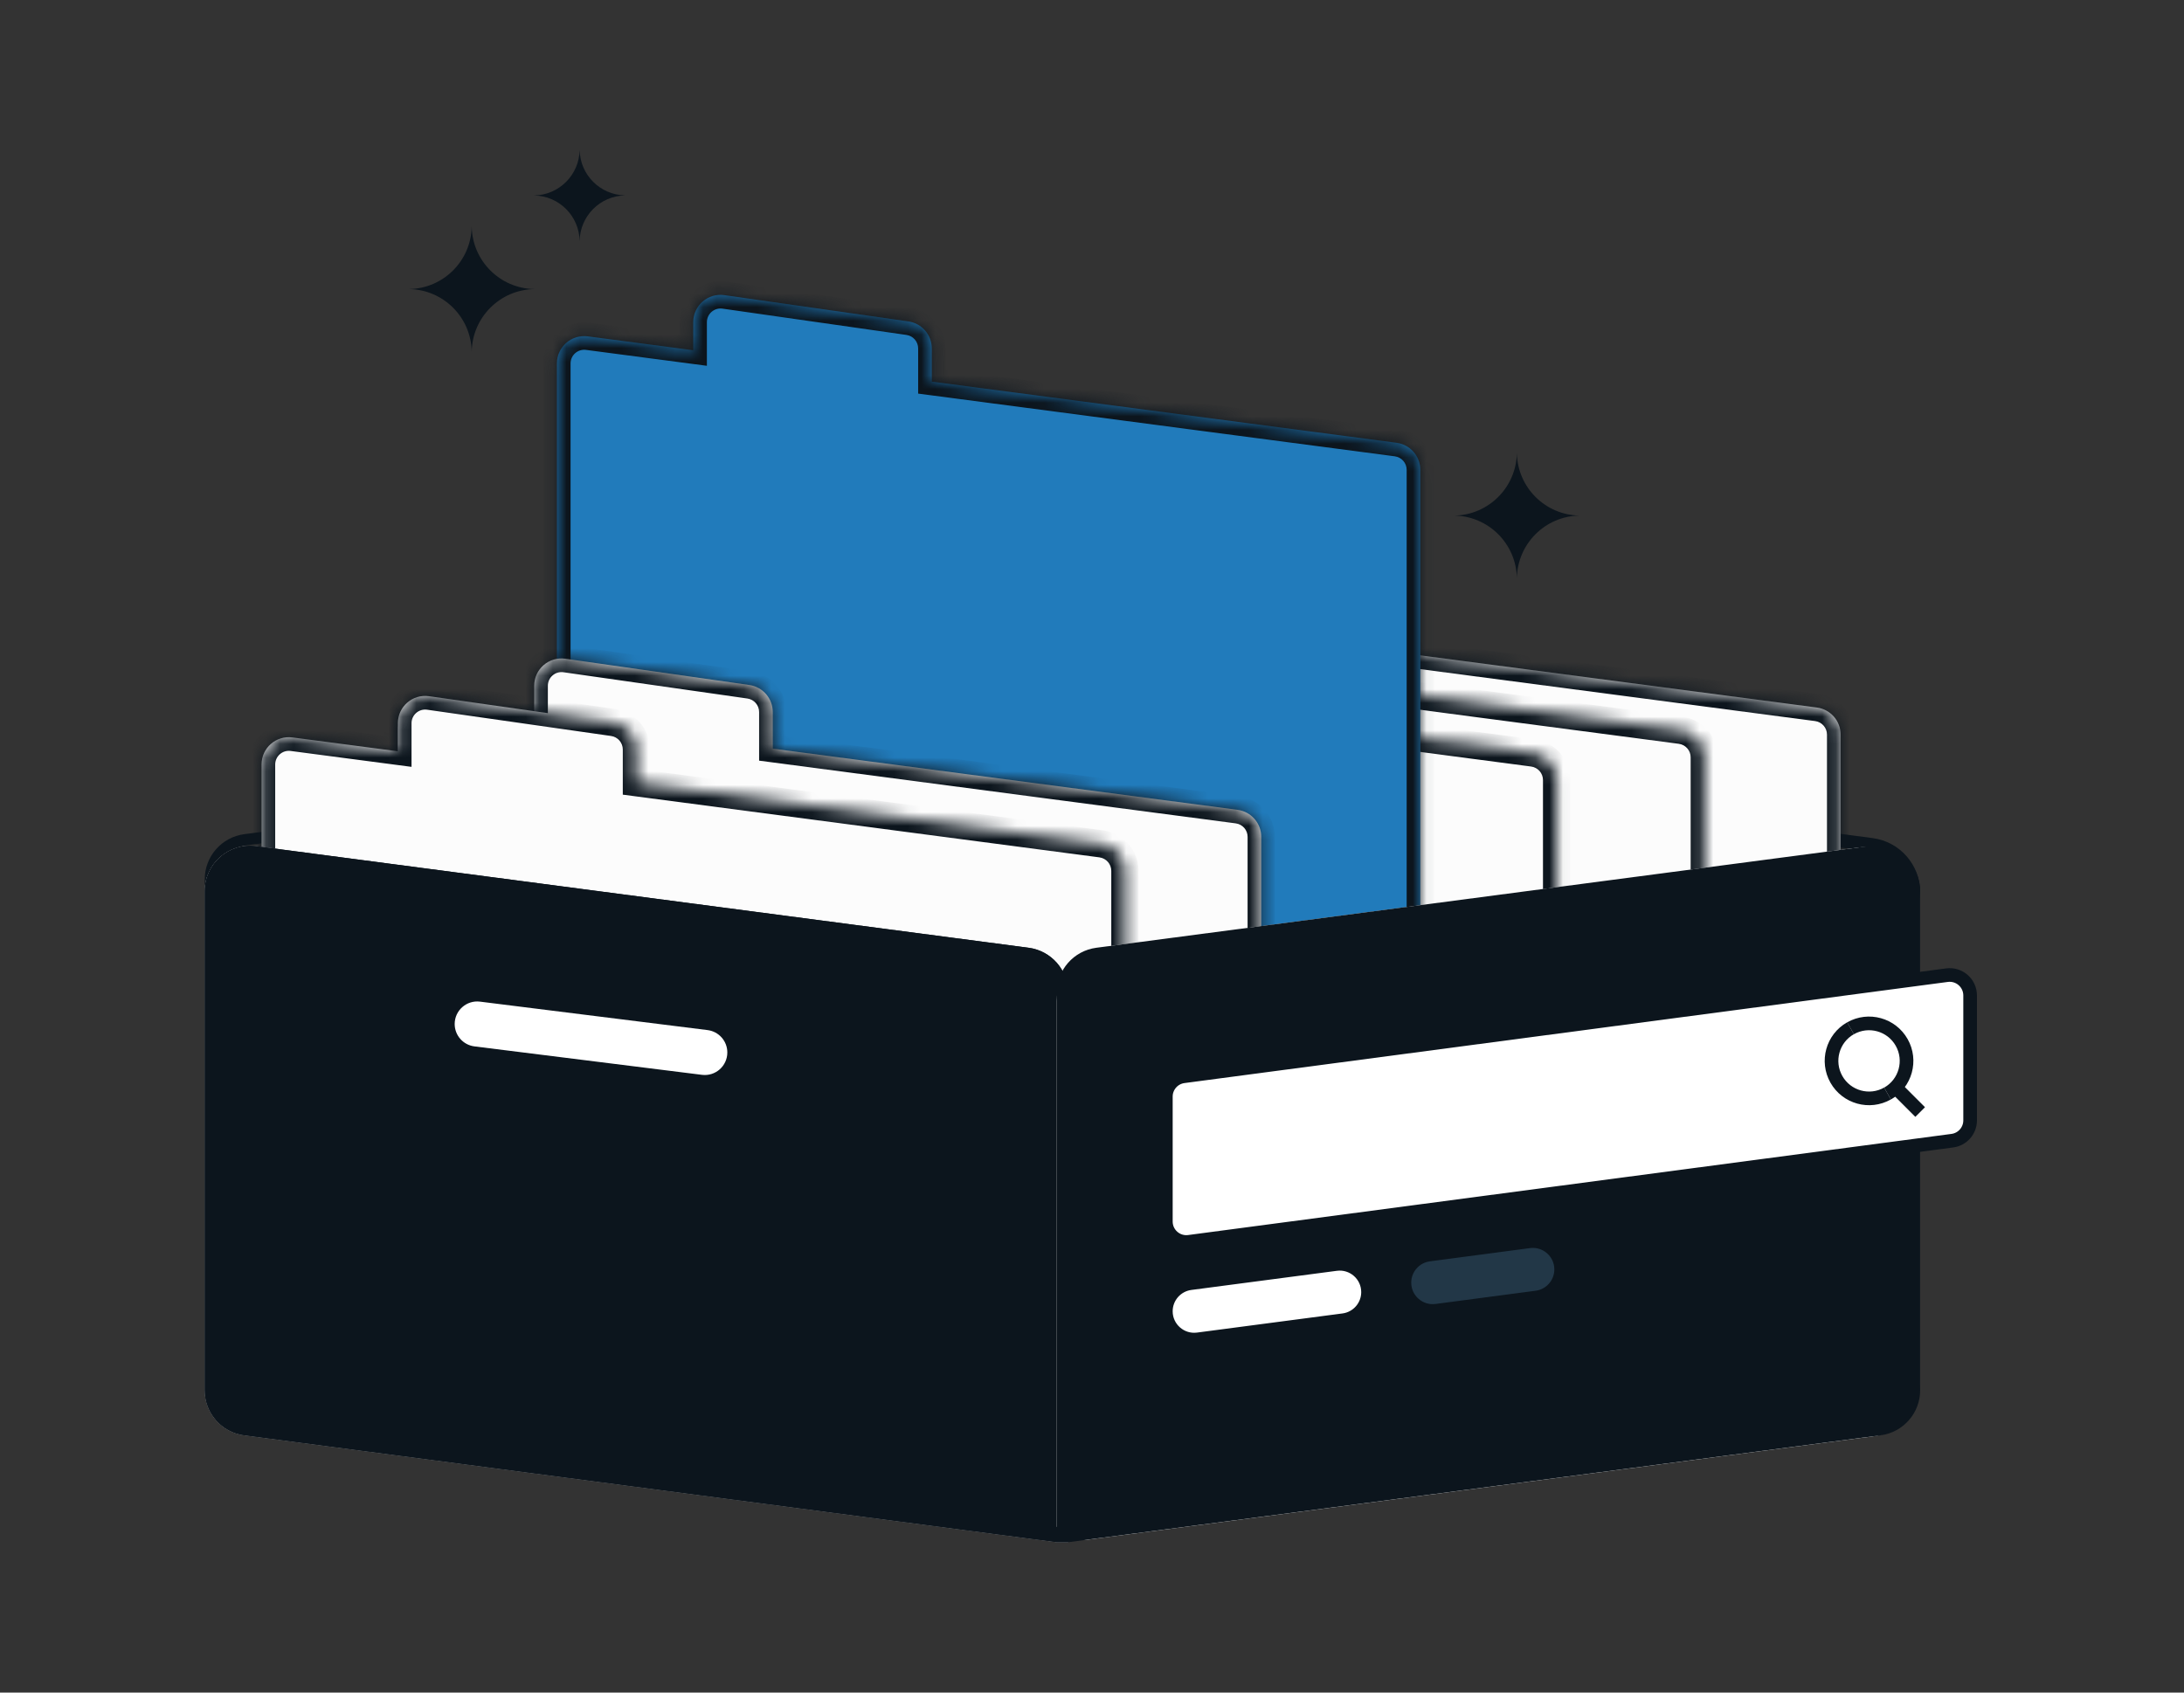 <svg width="160" height="124" viewBox="0 0 160 124" fill="none" xmlns="http://www.w3.org/2000/svg">
<rect x="0" y="0" width="160" height="124" fill="#333333" stroke="none"/>
<path fillRule="evenodd" clipRule="evenodd" d="M81.811 55.123L137.062 62.392C137.298 62.423 137.524 62.481 137.739 62.563C139.411 63.026 140.671 64.559 140.671 66.419V65.367C140.671 63.359 139.183 61.663 137.193 61.401L81.941 54.131C79.545 53.816 77.419 55.681 77.419 58.097V73.689C77.419 72.682 77.794 71.752 78.419 71.044V58.097C78.419 56.285 80.014 54.886 81.811 55.123Z" fill="#0C151D"/>
<path fillRule="evenodd" clipRule="evenodd" d="M74.597 54.491L18.003 61.938C17.807 61.964 17.619 62.012 17.441 62.08C16.048 62.465 15 63.741 15 65.289V64.413C15 62.743 16.238 61.331 17.895 61.113L74.488 53.666C76.482 53.404 78.252 54.956 78.252 56.967V72.736C78.252 71.897 77.94 71.124 77.419 70.534V56.967C77.419 55.459 76.092 54.295 74.597 54.491Z" fill="#0C151D"/>
<mask id="path-3-inside-1_57_17116" fill="white">
<path fillRule="evenodd" clipRule="evenodd" d="M83.864 40.765C82.659 40.593 81.581 41.528 81.581 42.745V45.056L73.854 44.039C72.657 43.882 71.594 44.814 71.594 46.022V83.511C71.594 85.519 73.081 87.215 75.072 87.477L134.845 95.342V53.819C134.845 52.815 134.101 51.967 133.106 51.836L99.058 47.356V44.67C99.058 43.675 98.326 42.831 97.341 42.691L83.864 40.765Z"/>
</mask>
<path fillRule="evenodd" clipRule="evenodd" d="M83.864 40.765C82.659 40.593 81.581 41.528 81.581 42.745V45.056L73.854 44.039C72.657 43.882 71.594 44.814 71.594 46.022V83.511C71.594 85.519 73.081 87.215 75.072 87.477L134.845 95.342V53.819C134.845 52.815 134.101 51.967 133.106 51.836L99.058 47.356V44.67C99.058 43.675 98.326 42.831 97.341 42.691L83.864 40.765Z" fill="#FCFCFC"/>
<path d="M83.864 40.765L84.005 39.775L83.864 40.765ZM81.581 45.056L81.45 46.048L82.581 46.196V45.056H81.581ZM73.854 44.039L73.724 45.031L73.854 44.039ZM75.072 87.477L74.941 88.469L75.072 87.477ZM134.845 95.342L134.715 96.334L135.845 96.482V95.342H134.845ZM133.106 51.836L133.237 50.844L133.106 51.836ZM99.058 47.356H98.058V48.233L98.928 48.347L99.058 47.356ZM97.341 42.691L97.2 43.68H97.2L97.341 42.691ZM82.581 42.745C82.581 42.136 83.12 41.669 83.722 41.755L84.005 39.775C82.198 39.517 80.581 40.919 80.581 42.745H82.581ZM82.581 45.056V42.745H80.581V45.056H82.581ZM73.724 45.031L81.45 46.048L81.711 44.065L73.985 43.048L73.724 45.031ZM72.594 46.022C72.594 45.418 73.125 44.952 73.724 45.031L73.985 43.048C72.188 42.812 70.594 44.21 70.594 46.022H72.594ZM72.594 83.511V46.022H70.594V83.511H72.594ZM75.202 86.486C73.71 86.289 72.594 85.017 72.594 83.511H70.594C70.594 86.021 72.453 88.141 74.941 88.469L75.202 86.486ZM134.976 94.351L75.202 86.486L74.941 88.469L134.715 96.334L134.976 94.351ZM133.845 53.819V95.342H135.845V53.819H133.845ZM132.976 52.827C133.473 52.893 133.845 53.317 133.845 53.819H135.845C135.845 52.313 134.729 51.041 133.237 50.844L132.976 52.827ZM98.928 48.347L132.976 52.827L133.237 50.844L99.189 46.364L98.928 48.347ZM98.058 44.67V47.356H100.058V44.67H98.058ZM97.2 43.68C97.692 43.751 98.058 44.173 98.058 44.67H100.058C100.058 43.177 98.96 41.912 97.482 41.7L97.2 43.68ZM83.722 41.755L97.2 43.68L97.482 41.7L84.005 39.775L83.722 41.755Z" fill="#0C151D" mask="url(#path-3-inside-1_57_17116)"/>
<mask id="path-5-inside-2_57_17116" fill="white">
<path fillRule="evenodd" clipRule="evenodd" d="M73.876 42.43C72.671 42.258 71.594 43.193 71.594 44.41V46.721L63.867 45.704C62.669 45.546 61.606 46.479 61.606 47.687V85.176C61.606 87.183 63.094 88.88 65.085 89.142L124.858 97.007V55.483C124.858 54.48 124.114 53.631 123.119 53.5L89.071 49.02V46.335C89.071 45.34 88.339 44.496 87.354 44.355L73.876 42.43Z"/>
</mask>
<path fillRule="evenodd" clipRule="evenodd" d="M73.876 42.43C72.671 42.258 71.594 43.193 71.594 44.41V46.721L63.867 45.704C62.669 45.546 61.606 46.479 61.606 47.687V85.176C61.606 87.183 63.094 88.88 65.085 89.142L124.858 97.007V55.483C124.858 54.48 124.114 53.631 123.119 53.5L89.071 49.02V46.335C89.071 45.34 88.339 44.496 87.354 44.355L73.876 42.43Z" fill="#FCFCFC"/>
<path d="M73.876 42.43L74.018 41.44L73.876 42.43ZM71.594 46.721L71.463 47.712L72.594 47.861V46.721H71.594ZM63.867 45.704L63.737 46.696L63.867 45.704ZM65.085 89.142L64.954 90.133L65.085 89.142ZM124.858 97.007L124.728 97.998L125.858 98.147V97.007H124.858ZM123.119 53.5L123.249 52.509L123.119 53.5ZM89.071 49.02H88.071V49.897L88.941 50.012L89.071 49.02ZM87.354 44.355L87.212 45.345H87.212L87.354 44.355ZM72.594 44.41C72.594 43.801 73.132 43.334 73.735 43.42L74.018 41.44C72.21 41.181 70.594 42.584 70.594 44.41H72.594ZM72.594 46.721V44.41H70.594V46.721H72.594ZM63.737 46.696L71.463 47.712L71.724 45.729L63.998 44.713L63.737 46.696ZM62.606 47.687C62.606 47.083 63.138 46.617 63.737 46.696L63.998 44.713C62.201 44.476 60.606 45.875 60.606 47.687H62.606ZM62.606 85.176V47.687H60.606V85.176H62.606ZM65.215 88.15C63.722 87.954 62.606 86.681 62.606 85.176H60.606C60.606 87.685 62.466 89.806 64.954 90.133L65.215 88.15ZM124.989 96.015L65.215 88.15L64.954 90.133L124.728 97.998L124.989 96.015ZM123.858 55.483V97.007H125.858V55.483H123.858ZM122.989 54.492C123.486 54.557 123.858 54.981 123.858 55.483H125.858C125.858 53.978 124.742 52.705 123.249 52.509L122.989 54.492ZM88.941 50.012L122.989 54.492L123.249 52.509L89.201 48.029L88.941 50.012ZM88.071 46.335V49.02H90.071V46.335H88.071ZM87.212 45.345C87.705 45.415 88.071 45.837 88.071 46.335H90.071C90.071 44.842 88.973 43.576 87.495 43.365L87.212 45.345ZM73.735 43.42L87.212 45.345L87.495 43.365L74.018 41.44L73.735 43.42Z" fill="#0C151D" mask="url(#path-5-inside-2_57_17116)"/>
<mask id="path-7-inside-3_57_17116" fill="white">
<path fillRule="evenodd" clipRule="evenodd" d="M63.057 44.095C61.852 43.923 60.774 44.858 60.774 46.075V48.386L53.048 47.369C51.85 47.212 50.787 48.144 50.787 49.352V86.841C50.787 88.848 52.275 90.545 54.265 90.807L114.039 98.672V57.148C114.039 56.145 113.295 55.296 112.3 55.165L78.252 50.685V48C78.252 47.005 77.52 46.161 76.534 46.02L63.057 44.095Z"/>
</mask>
<path fillRule="evenodd" clipRule="evenodd" d="M63.057 44.095C61.852 43.923 60.774 44.858 60.774 46.075V48.386L53.048 47.369C51.85 47.212 50.787 48.144 50.787 49.352V86.841C50.787 88.848 52.275 90.545 54.265 90.807L114.039 98.672V57.148C114.039 56.145 113.295 55.296 112.3 55.165L78.252 50.685V48C78.252 47.005 77.52 46.161 76.534 46.02L63.057 44.095Z" fill="#FCFCFC"/>
<path d="M63.057 44.095L63.198 43.105L63.057 44.095ZM60.774 48.386L60.644 49.377L61.774 49.526V48.386H60.774ZM53.048 47.369L52.917 48.361L53.048 47.369ZM54.265 90.807L54.135 91.798L54.265 90.807ZM114.039 98.672L113.908 99.663L115.039 99.812V98.672H114.039ZM112.3 55.165L112.43 54.174L112.3 55.165ZM78.252 50.685H77.252V51.562L78.121 51.677L78.252 50.685ZM76.534 46.02L76.393 47.01H76.393L76.534 46.02ZM61.774 46.075C61.774 45.466 62.313 44.999 62.916 45.085L63.198 43.105C61.391 42.847 59.774 44.249 59.774 46.075H61.774ZM61.774 48.386V46.075H59.774V48.386H61.774ZM52.917 48.361L60.644 49.377L60.905 47.394L53.178 46.378L52.917 48.361ZM51.787 49.352C51.787 48.748 52.319 48.282 52.917 48.361L53.178 46.378C51.382 46.141 49.787 47.54 49.787 49.352H51.787ZM51.787 86.841V49.352H49.787V86.841H51.787ZM54.396 89.815C52.903 89.619 51.787 88.346 51.787 86.841H49.787C49.787 89.35 51.647 91.471 54.135 91.798L54.396 89.815ZM114.169 97.68L54.396 89.815L54.135 91.798L113.908 99.663L114.169 97.68ZM113.039 57.148V98.672H115.039V57.148H113.039ZM112.169 56.157C112.667 56.222 113.039 56.646 113.039 57.148H115.039C115.039 55.643 113.923 54.37 112.43 54.174L112.169 56.157ZM78.121 51.677L112.169 56.157L112.43 54.174L78.382 49.694L78.121 51.677ZM77.252 48V50.685H79.252V48H77.252ZM76.393 47.01C76.886 47.08 77.252 47.502 77.252 48H79.252C79.252 46.507 78.154 45.241 76.676 45.03L76.393 47.01ZM62.916 45.085L76.393 47.01L76.676 45.03L63.198 43.105L62.916 45.085Z" fill="#0C151D" mask="url(#path-7-inside-3_57_17116)"/>
<mask id="path-9-inside-4_57_17116" fill="white">
<path fillRule="evenodd" clipRule="evenodd" d="M53.07 21.622C51.865 21.449 50.787 22.384 50.787 23.602V25.659L43.061 24.642C41.863 24.485 40.8 25.417 40.8 26.625V64.114C40.8 66.122 42.288 67.818 44.278 68.08L104.052 75.945V34.422C104.052 33.418 103.308 32.57 102.313 32.439L68.264 27.959V25.527C68.264 24.532 67.533 23.688 66.547 23.547L53.07 21.622Z"/>
</mask>
<path fillRule="evenodd" clipRule="evenodd" d="M53.07 21.622C51.865 21.449 50.787 22.384 50.787 23.602V25.659L43.061 24.642C41.863 24.485 40.8 25.417 40.8 26.625V64.114C40.8 66.122 42.288 67.818 44.278 68.08L104.052 75.945V34.422C104.052 33.418 103.308 32.57 102.313 32.439L68.264 27.959V25.527C68.264 24.532 67.533 23.688 66.547 23.547L53.07 21.622Z" fill="#217BBB"/>
<path d="M53.07 21.622L53.211 20.632L53.07 21.622ZM50.787 25.659L50.657 26.65L51.787 26.799V25.659H50.787ZM43.061 24.642L42.931 25.634L43.061 24.642ZM44.278 68.08L44.148 69.071L44.278 68.08ZM104.052 75.945L103.921 76.936L105.052 77.085V75.945H104.052ZM102.313 32.439L102.443 31.447L102.313 32.439ZM68.264 27.959H67.264V28.836L68.134 28.95L68.264 27.959ZM66.547 23.547L66.406 24.537H66.406L66.547 23.547ZM51.787 23.602C51.787 22.993 52.326 22.525 52.928 22.611L53.211 20.632C51.404 20.373 49.787 21.776 49.787 23.602H51.787ZM51.787 25.659V23.602H49.787V25.659H51.787ZM42.931 25.634L50.657 26.65L50.918 24.668L43.191 23.651L42.931 25.634ZM41.8 26.625C41.8 26.021 42.331 25.555 42.931 25.634L43.191 23.651C41.395 23.415 39.8 24.813 39.8 26.625H41.8ZM41.8 64.114V26.625H39.8V64.114H41.8ZM44.409 67.088C42.916 66.892 41.8 65.62 41.8 64.114H39.8C39.8 66.623 41.66 68.744 44.148 69.071L44.409 67.088ZM104.182 74.953L44.409 67.088L44.148 69.071L103.921 76.936L104.182 74.953ZM103.052 34.422V75.945H105.052V34.422H103.052ZM102.182 33.43C102.68 33.496 103.052 33.92 103.052 34.422H105.052C105.052 32.916 103.936 31.644 102.443 31.447L102.182 33.43ZM68.134 28.95L102.182 33.43L102.443 31.447L68.395 26.967L68.134 28.95ZM67.264 25.527V27.959H69.264V25.527H67.264ZM66.406 24.537C66.899 24.607 67.264 25.029 67.264 25.527H69.264C69.264 24.034 68.167 22.768 66.689 22.557L66.406 24.537ZM52.928 22.611L66.406 24.537L66.689 22.557L53.211 20.632L52.928 22.611Z" fill="#0C151D" mask="url(#path-9-inside-4_57_17116)"/>
<mask id="path-11-inside-5_57_17116" fill="white">
<path fillRule="evenodd" clipRule="evenodd" d="M41.418 48.259C40.214 48.087 39.136 49.022 39.136 50.239V52.55L31.409 51.533C30.211 51.376 29.148 52.308 29.148 53.516V91.005C29.148 93.012 30.636 94.709 32.627 94.971L92.4 102.836V61.312C92.4 60.309 91.656 59.46 90.661 59.329L56.613 54.849V52.164C56.613 51.169 55.881 50.325 54.896 50.184L41.418 48.259Z"/>
</mask>
<path fillRule="evenodd" clipRule="evenodd" d="M41.418 48.259C40.214 48.087 39.136 49.022 39.136 50.239V52.55L31.409 51.533C30.211 51.376 29.148 52.308 29.148 53.516V91.005C29.148 93.012 30.636 94.709 32.627 94.971L92.4 102.836V61.312C92.4 60.309 91.656 59.46 90.661 59.329L56.613 54.849V52.164C56.613 51.169 55.881 50.325 54.896 50.184L41.418 48.259Z" fill="#FCFCFC"/>
<path d="M41.418 48.259L41.56 47.269L41.418 48.259ZM39.136 52.55L39.005 53.541L40.136 53.69V52.55H39.136ZM31.409 51.533L31.279 52.525L31.409 51.533ZM32.627 94.971L32.496 95.962L32.627 94.971ZM92.4 102.836L92.269 103.827L93.4 103.976V102.836H92.4ZM90.661 59.329L90.791 58.338L90.661 59.329ZM56.613 54.849H55.613V55.727L56.483 55.841L56.613 54.849ZM54.896 50.184L54.754 51.174H54.754L54.896 50.184ZM40.136 50.239C40.136 49.63 40.675 49.163 41.277 49.249L41.56 47.269C39.752 47.011 38.136 48.413 38.136 50.239H40.136ZM40.136 52.55V50.239H38.136V52.55H40.136ZM31.279 52.525L39.005 53.541L39.266 51.558L31.54 50.542L31.279 52.525ZM30.148 53.516C30.148 52.912 30.68 52.446 31.279 52.525L31.54 50.542C29.743 50.305 28.148 51.704 28.148 53.516H30.148ZM30.148 91.005V53.516H28.148V91.005H30.148ZM32.757 93.979C31.264 93.783 30.148 92.51 30.148 91.005H28.148C28.148 93.514 30.008 95.635 32.496 95.962L32.757 93.979ZM92.531 101.844L32.757 93.979L32.496 95.962L92.269 103.827L92.531 101.844ZM91.4 61.312V102.836H93.4V61.312H91.4ZM90.531 60.321C91.028 60.386 91.4 60.81 91.4 61.312H93.4C93.4 59.807 92.284 58.534 90.791 58.338L90.531 60.321ZM56.483 55.841L90.531 60.321L90.791 58.338L56.743 53.858L56.483 55.841ZM55.613 52.164V54.849H57.613V52.164H55.613ZM54.754 51.174C55.247 51.244 55.613 51.666 55.613 52.164H57.613C57.613 50.671 56.515 49.405 55.037 49.194L54.754 51.174ZM41.277 49.249L54.754 51.174L55.037 49.194L41.56 47.269L41.277 49.249Z" fill="#0C151D" mask="url(#path-11-inside-5_57_17116)"/>
<mask id="path-13-inside-6_57_17116" fill="white">
<path fillRule="evenodd" clipRule="evenodd" d="M31.431 51.004C30.226 50.832 29.148 51.767 29.148 52.984V55.041L21.422 54.025C20.224 53.867 19.161 54.799 19.161 56.008V93.496C19.161 95.504 20.649 97.2 22.64 97.462L82.413 105.327V63.804C82.413 62.8 81.669 61.952 80.674 61.821L46.626 57.341V54.909C46.626 53.914 45.894 53.07 44.909 52.929L31.431 51.004Z"/>
</mask>
<path fillRule="evenodd" clipRule="evenodd" d="M31.431 51.004C30.226 50.832 29.148 51.767 29.148 52.984V55.041L21.422 54.025C20.224 53.867 19.161 54.799 19.161 56.008V93.496C19.161 95.504 20.649 97.2 22.64 97.462L82.413 105.327V63.804C82.413 62.8 81.669 61.952 80.674 61.821L46.626 57.341V54.909C46.626 53.914 45.894 53.07 44.909 52.929L31.431 51.004Z" fill="#FCFCFC"/>
<path d="M31.431 51.004L31.573 50.014L31.431 51.004ZM29.148 55.041L29.018 56.033L30.148 56.181V55.041H29.148ZM21.422 54.025L21.553 53.033L21.422 54.025ZM22.64 97.462L22.509 98.454L22.64 97.462ZM82.413 105.327L82.282 106.319L83.413 106.467V105.327H82.413ZM80.674 61.821L80.804 60.83L80.674 61.821ZM46.626 57.341H45.626V58.218L46.495 58.332L46.626 57.341ZM44.909 52.929L44.767 53.919H44.767L44.909 52.929ZM30.148 52.984C30.148 52.375 30.687 51.908 31.29 51.994L31.573 50.014C29.765 49.756 28.148 51.158 28.148 52.984H30.148ZM30.148 55.041V52.984H28.148V55.041H30.148ZM21.292 55.016L29.018 56.033L29.279 54.05L21.553 53.033L21.292 55.016ZM20.161 56.008C20.161 55.404 20.693 54.937 21.292 55.016L21.553 53.033C19.756 52.797 18.161 54.195 18.161 56.008H20.161ZM20.161 93.496V56.008H18.161V93.496H20.161ZM22.77 96.471C21.277 96.274 20.161 95.002 20.161 93.496H18.161C18.161 96.006 20.021 98.126 22.509 98.454L22.77 96.471ZM82.543 104.336L22.77 96.471L22.509 98.454L82.282 106.319L82.543 104.336ZM81.413 63.804V105.327H83.413V63.804H81.413ZM80.543 62.812C81.041 62.878 81.413 63.302 81.413 63.804H83.413C83.413 62.298 82.297 61.026 80.804 60.83L80.543 62.812ZM46.495 58.332L80.543 62.812L80.804 60.83L46.756 56.349L46.495 58.332ZM45.626 54.909V57.341H47.626V54.909H45.626ZM44.767 53.919C45.26 53.989 45.626 54.411 45.626 54.909H47.626C47.626 53.416 46.528 52.15 45.05 51.939L44.767 53.919ZM31.29 51.994L44.767 53.919L45.05 51.939L31.573 50.014L31.29 51.994Z" fill="#0C151D" mask="url(#path-13-inside-6_57_17116)"/>
<path d="M15 65.289C15 63.278 16.769 61.726 18.763 61.989L75.357 69.435C77.013 69.653 78.252 71.065 78.252 72.736V112.984H77.835H77.419L17.895 105.152C16.238 104.934 15 103.522 15 101.851V65.289Z" fill="white"/>
<path d="M15 65.289C15 63.278 16.769 61.726 18.763 61.989L75.357 69.435C77.013 69.653 78.252 71.065 78.252 72.736V112.984H77.835H77.419L17.895 105.152C16.238 104.934 15 103.522 15 101.851V65.289Z" fill="#0C151D"/>
<path fillRule="evenodd" clipRule="evenodd" d="M75.248 70.26L18.655 62.814C17.159 62.617 15.832 63.781 15.832 65.289V101.851C15.832 103.104 16.761 104.163 18.003 104.326L77.419 112.144V72.736C77.419 71.483 76.491 70.424 75.248 70.26ZM78.252 72.736C78.252 71.065 77.013 69.653 75.357 69.435L18.763 61.989C16.769 61.726 15 63.278 15 65.289V101.851C15 103.522 16.238 104.934 17.895 105.152L77.419 112.985H77.835H78.252V72.736Z" fill="#0C151D"/>
<path d="M140.671 66.059C140.671 63.642 138.545 61.778 136.149 62.093L80.897 69.363C78.907 69.625 77.419 71.321 77.419 73.329V111.85C77.933 112.552 78.788 112.918 79.65 112.805L137.193 105.233C139.183 104.971 140.671 103.275 140.671 101.267V66.059Z" fill="white"/>
<path fillRule="evenodd" clipRule="evenodd" d="M80.423 70.26L137.016 62.814C138.512 62.617 139.839 63.781 139.839 65.289V101.851C139.839 103.104 138.91 104.163 137.668 104.326L78.252 112.144V72.736C78.252 71.483 79.18 70.424 80.423 70.26ZM77.419 72.736C77.419 71.065 78.658 69.653 80.314 69.435L136.908 61.989C138.902 61.726 140.671 63.278 140.671 65.289V101.851C140.671 103.522 139.433 104.934 137.776 105.152L78.252 112.984L77.419 112.144V72.736Z" fill="#0C151D"/>
<path d="M33.31 75.021C33.31 74.027 34.18 73.259 35.166 73.382L51.837 75.466C52.664 75.569 53.284 76.272 53.284 77.105C53.284 78.098 52.413 78.867 51.427 78.744L34.757 76.66C33.93 76.556 33.31 75.854 33.31 75.021Z" fill="white"/>
<path fillRule="evenodd" clipRule="evenodd" d="M39.136 21.18C36.626 21.224 34.601 23.25 34.558 25.76L34.557 25.76C34.515 23.25 32.489 21.224 29.981 21.179L29.981 21.176C32.486 21.131 34.509 19.11 34.556 16.605L34.558 16.605C34.605 19.111 36.629 21.133 39.136 21.177L39.136 21.18Z" fill="#0C151D"/>
<path fillRule="evenodd" clipRule="evenodd" d="M39.135 14.321C40.962 14.353 42.436 15.83 42.464 17.658L42.464 17.658C42.49 15.828 43.965 14.349 45.794 14.317L45.794 14.314C43.974 14.283 42.504 12.818 42.465 11L42.463 11C42.426 12.819 40.956 14.286 39.135 14.318L39.135 14.321Z" fill="#0C151D"/>
<path fillRule="evenodd" clipRule="evenodd" d="M106.548 37.772C109.054 37.727 111.077 35.706 111.125 33.201L111.127 33.201C111.175 35.706 113.199 37.727 115.705 37.771L115.705 37.772C113.194 37.816 111.167 39.845 111.127 42.357L111.125 42.357C111.084 39.846 109.058 37.818 106.548 37.773L106.548 37.772Z" fill="#0C151D"/>
<path d="M85.41 80.338C85.41 79.586 85.967 78.95 86.713 78.851L142.635 71.442C143.534 71.323 144.332 72.022 144.332 72.929V82.081C144.332 82.833 143.775 83.469 143.029 83.568L87.107 90.977C86.208 91.096 85.41 90.397 85.41 89.49V80.338Z" fill="white" stroke="#0C151D"/>
<path d="M85.41 96.065C85.41 95.024 86.182 94.144 87.214 94.008L97.877 92.605C99.12 92.441 100.223 93.409 100.223 94.662C100.223 95.704 99.451 96.584 98.418 96.72L87.756 98.123C86.513 98.286 85.41 97.319 85.41 96.065Z" fill="white" stroke="#0C151D"/>
<path d="M102.887 93.969C102.887 92.928 103.658 92.048 104.69 91.912L112.024 90.942C113.267 90.778 114.371 91.746 114.371 92.999C114.371 94.04 113.6 94.92 112.568 95.057L105.234 96.026C103.991 96.19 102.887 95.223 102.887 93.969Z" fill="#69A3CC" fill-opacity="0.24" stroke="#0C151D"/>
<path d="M138.28 80.112C136.96 80.86 135.283 80.395 134.535 79.075C133.787 77.754 134.251 76.077 135.572 75.329" stroke="#0C151D"/>
<path d="M138.28 80.115C139.6 79.367 140.065 77.69 139.317 76.37C138.569 75.049 136.892 74.585 135.571 75.333" stroke="#0C151D"/>
<path d="M139.006 79.804L140.671 81.469" stroke="#0C151D"/>
</svg>
